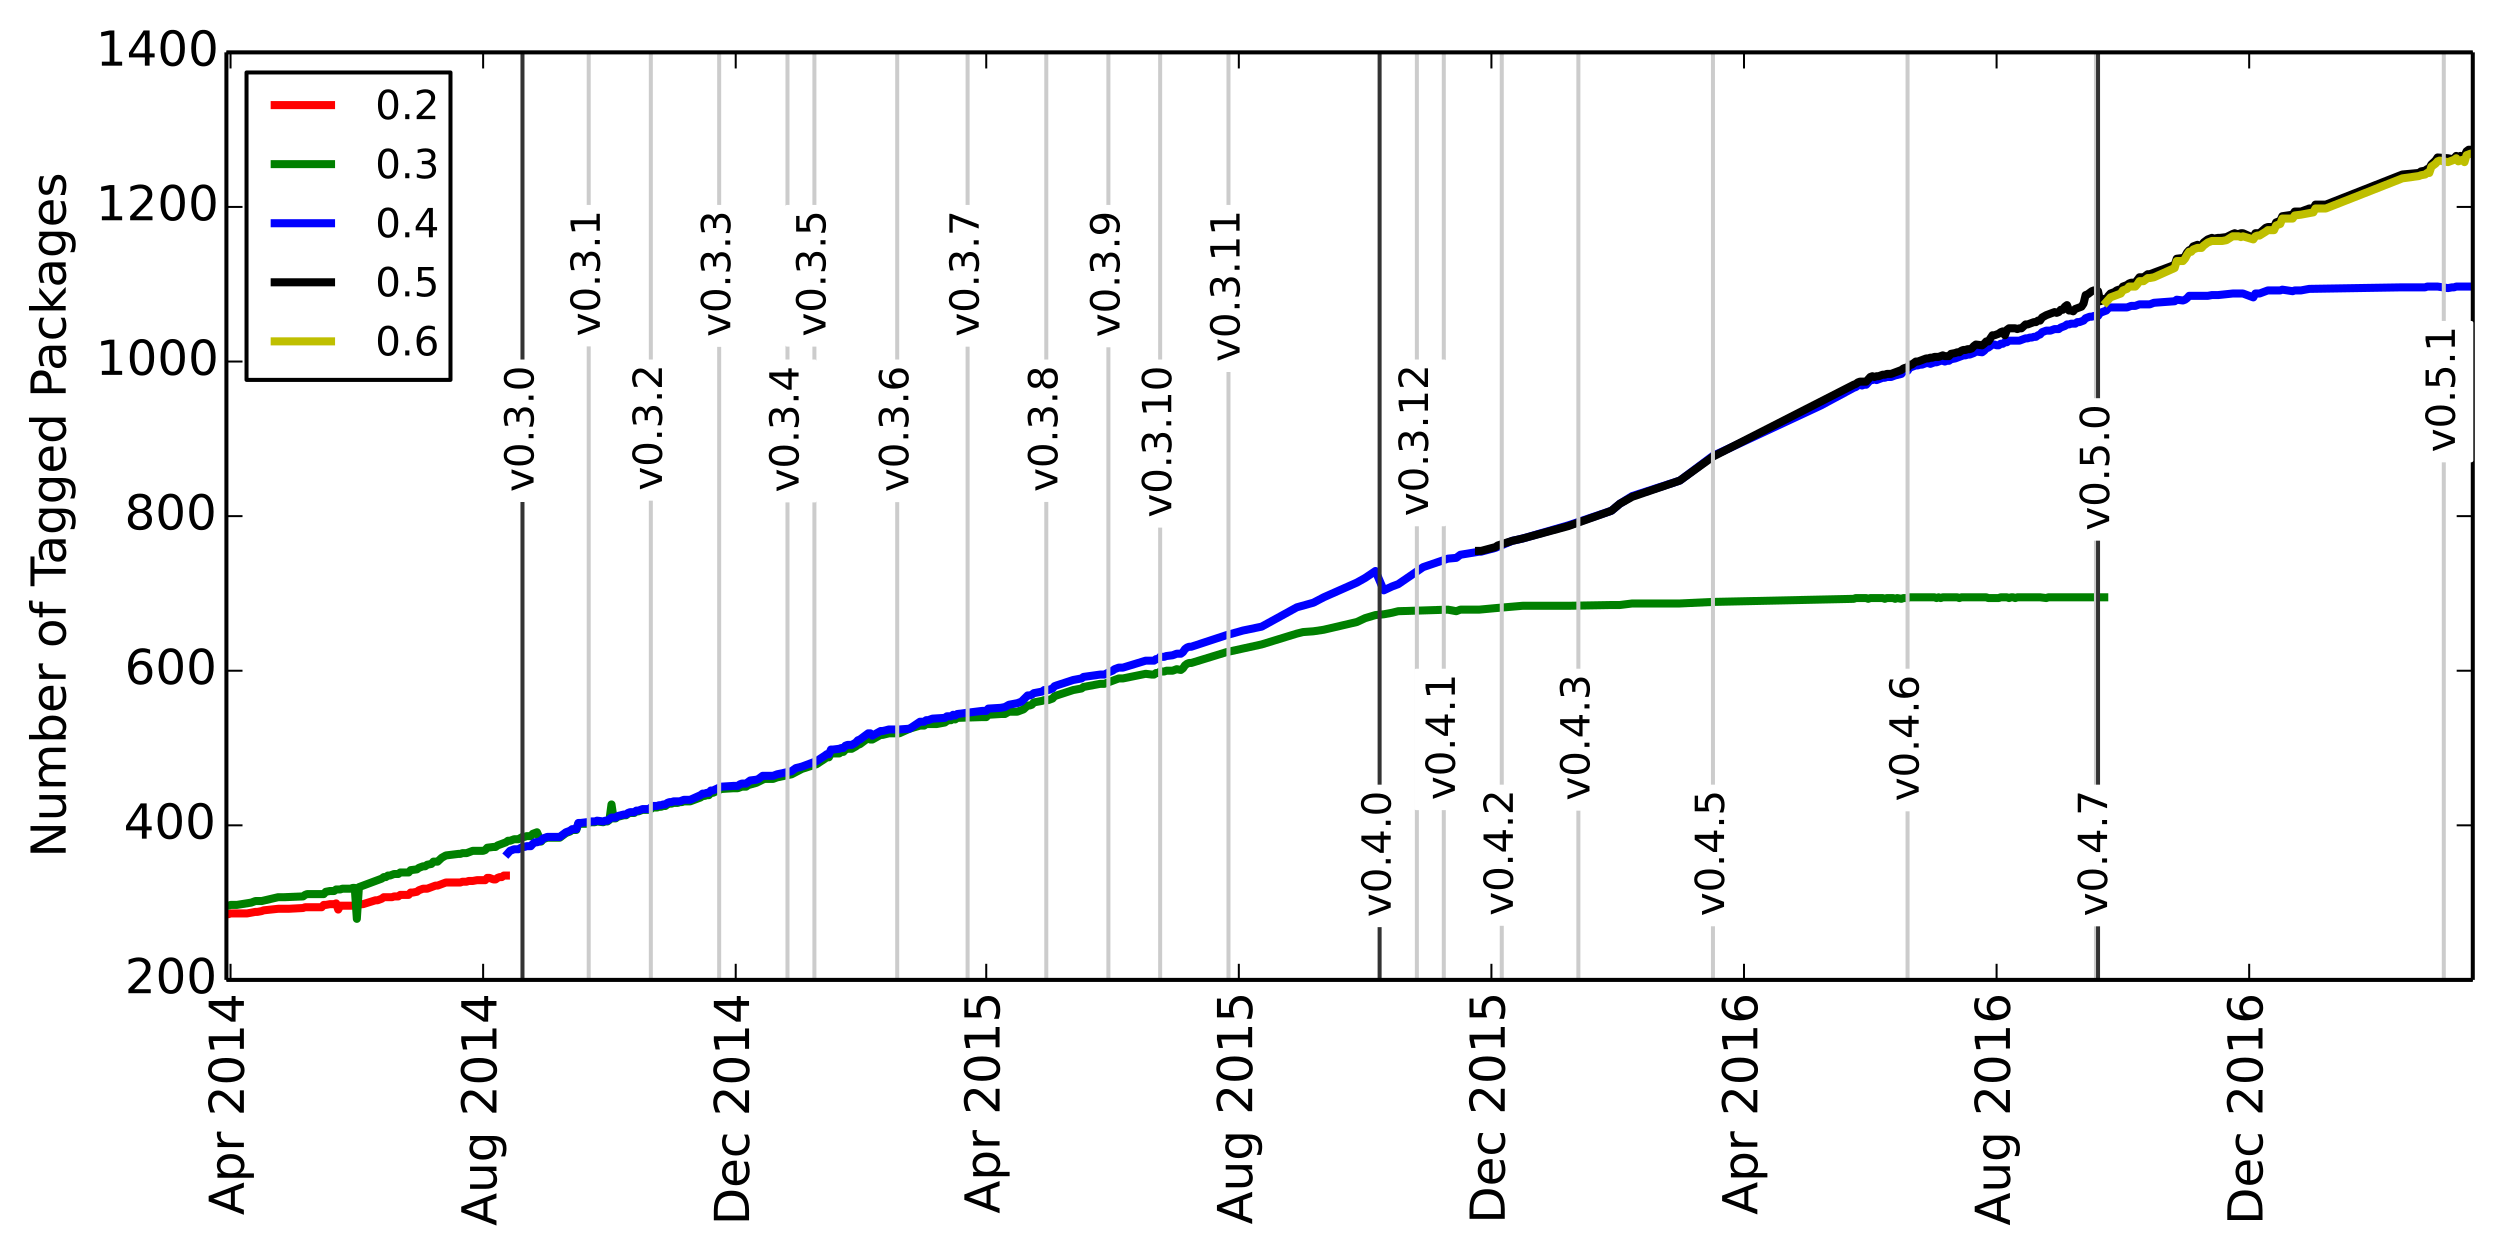 <?xml version="1.0" encoding="utf-8" standalone="no"?>
<!DOCTYPE svg PUBLIC "-//W3C//DTD SVG 1.1//EN"
  "http://www.w3.org/Graphics/SVG/1.1/DTD/svg11.dtd">
<!-- Created with matplotlib (http://matplotlib.org/) -->
<svg height="311pt" version="1.1" viewBox="0 0 621 311" width="621pt" xmlns="http://www.w3.org/2000/svg" xmlns:xlink="http://www.w3.org/1999/xlink">
 <defs>
  <style type="text/css">
*{stroke-linecap:butt;stroke-linejoin:round;}
  </style>
 </defs>
 <g id="figure_1">
  <g id="patch_1">
   <path d="
M0 311.719
L621.439 311.719
L621.439 0
L0 0
z
" style="fill:#ffffff;"/>
  </g>
  <g id="axes_1">
   <g id="patch_2">
    <path d="
M56.239 243.407
L614.239 243.407
L614.239 13.007
L56.239 13.007
z
" style="fill:#ffffff;"/>
   </g>
   <g id="line2d_1">
    <path clip-path="url(#p472e73a826)" d="
M125.667 217.487
L125.153 217.487
L124.639 217.871
L124.124 217.871
L123.61 218.063
L123.096 218.447
L122.582 218.447
L121.553 218.063
L121.039 218.063
L120.524 218.639
L120.01 218.639
L118.982 218.639
L118.467 218.639
L117.439 218.831
L116.924 218.831
L116.41 218.831
L115.896 219.023
L115.382 219.023
L114.867 219.023
L114.353 219.215
L113.839 219.215
L112.296 219.215
L111.782 219.215
L111.267 219.215
L110.753 219.215
L109.724 219.599
L108.696 219.983
L108.182 219.983
L107.667 220.175
L107.153 220.367
L106.124 220.751
L105.61 220.751
L105.096 220.751
L104.582 220.943
L104.067 221.135
L103.553 221.519
L102.524 221.711
L102.01 221.711
L101.496 222.287
L100.982 222.287
L100.467 222.287
L99.953 222.287
L99.439 222.287
L98.924 222.671
L97.896 222.671
L97.382 222.863
L96.867 222.863
L96.353 222.863
L95.839 222.863
L95.325 222.863
L94.81 223.247
L94.296 223.439
L93.782 223.631
L93.267 223.631
L90.182 224.591
L89.667 224.591
L89.153 224.783
L88.639 224.783
L88.124 224.975
L87.61 224.975
L87.096 224.975
L86.582 224.975
L86.067 224.975
L85.553 224.975
L85.039 224.975
L84.525 224.975
L84.01 225.935
L83.496 224.399
L82.982 224.591
L82.467 224.591
L81.953 224.591
L80.924 224.783
L80.41 224.783
L79.896 225.359
L79.382 225.359
L78.867 225.359
L78.353 225.359
L77.839 225.359
L77.325 225.359
L76.81 225.359
L76.296 225.359
L75.782 225.359
L75.267 225.551
L71.667 225.743
L70.639 225.743
L69.096 225.743
L65.496 226.127
L64.982 226.319
L63.953 226.511
L63.439 226.511
L62.41 226.703
L61.382 226.895
L60.867 226.895
L59.839 226.895
L59.325 226.895
L58.81 226.895
L58.296 226.895
L57.782 226.895
L57.267 226.895
L56.753 227.087
L56.239 227.087" style="fill:none;stroke:#ff0000;stroke-linecap:square;stroke-width:2;"/>
   </g>
   <g id="line2d_2">
    <path clip-path="url(#p472e73a826)" d="
M522.696 148.367
L508.81 148.367
L508.296 148.559
L506.753 148.367
L501.096 148.367
L500.582 148.559
L500.067 148.367
L499.553 148.367
L499.039 148.559
L498.524 148.367
L496.982 148.367
L496.467 148.559
L493.896 148.559
L493.382 148.367
L487.21 148.367
L486.696 148.559
L486.182 148.367
L482.582 148.367
L482.067 148.559
L481.553 148.367
L481.039 148.559
L480.524 148.367
L474.353 148.367
L473.839 148.559
L472.81 148.559
L472.296 148.751
L471.267 148.559
L470.753 148.751
L470.239 148.559
L468.696 148.559
L468.182 148.751
L467.667 148.559
L464.582 148.559
L464.067 148.751
L463.553 148.559
L460.982 148.559
L460.467 148.751
L425.496 149.519
L417.267 149.903
L405.439 149.903
L402.353 150.287
L400.296 150.287
L389.496 150.479
L378.182 150.479
L371.496 151.055
L367.382 151.439
L362.753 151.439
L361.724 151.823
L359.667 151.439
L347.324 151.823
L345.782 152.207
L343.724 152.591
L341.667 152.783
L339.096 153.551
L337.039 154.511
L328.81 156.431
L326.239 156.815
L323.667 157.007
L322.124 157.391
L313.382 160.079
L304.639 161.999
L295.896 164.687
L295.382 164.687
L294.867 164.879
L294.353 165.263
L293.839 166.031
L293.324 166.415
L292.296 166.223
L291.267 166.607
L289.724 166.607
L289.21 166.799
L288.182 166.799
L287.667 167.183
L287.153 167.183
L286.639 167.567
L286.124 167.567
L284.582 167.375
L278.924 168.527
L277.896 168.527
L274.296 169.871
L273.267 169.871
L269.153 170.639
L268.639 171.023
L266.582 171.407
L262.467 172.751
L261.953 172.943
L261.439 173.519
L260.41 173.903
L259.382 173.903
L258.867 174.095
L256.81 174.479
L256.296 175.055
L255.782 175.247
L255.267 175.247
L254.239 176.207
L252.696 176.783
L250.639 176.783
L249.61 177.359
L248.582 177.359
L245.496 177.551
L244.982 178.127
L243.953 178.127
L237.782 178.319
L237.267 178.703
L236.753 178.511
L236.239 178.895
L235.724 178.895
L235.21 179.087
L234.696 179.471
L232.639 179.855
L230.067 179.855
L229.553 180.239
L228.524 180.239
L225.953 181.007
L223.382 182.159
L220.81 182.159
L219.267 182.543
L218.753 182.543
L216.696 183.695
L216.182 183.695
L215.667 183.311
L213.61 184.847
L213.096 185.039
L212.582 185.423
L211.553 185.999
L210.524 185.999
L210.01 186.191
L209.496 186.767
L208.982 186.767
L208.467 187.151
L206.41 187.151
L205.896 188.111
L205.382 188.111
L204.867 188.495
L202.81 189.839
L199.21 190.991
L196.639 192.335
L193.039 193.103
L192.01 193.487
L189.953 193.487
L189.439 193.679
L187.896 194.447
L185.839 195.023
L185.324 195.407
L184.296 195.407
L183.267 195.791
L182.239 195.791
L179.153 195.983
L177.096 196.943
L176.582 196.943
L176.067 197.519
L175.553 197.519
L175.039 197.711
L174.524 197.711
L174.01 198.095
L171.439 199.055
L169.896 199.055
L169.382 199.247
L168.867 199.247
L168.353 199.439
L167.324 199.439
L166.81 199.631
L166.296 199.631
L165.782 199.823
L165.267 200.207
L164.753 200.207
L164.239 200.399
L163.724 200.399
L163.21 200.591
L162.182 200.591
L161.667 200.975
L161.153 201.167
L159.61 201.167
L158.582 201.551
L158.067 201.551
L157.553 201.935
L156.524 201.935
L156.01 202.127
L155.496 202.511
L154.982 202.511
L153.439 202.895
L152.924 203.279
L152.41 203.279
L151.896 199.823
L151.382 203.663
L150.867 204.047
L150.353 204.047
L149.839 204.239
L148.296 204.047
L147.782 204.239
L146.753 204.239
L145.724 204.623
L143.667 204.623
L143.153 206.159
L142.124 206.159
L141.61 206.543
L140.582 206.927
L139.039 208.079
L135.953 208.079
L134.924 208.463
L134.41 209.039
L133.382 206.735
L132.353 207.119
L131.839 207.695
L130.81 207.695
L130.296 207.887
L129.782 207.887
L128.753 208.463
L127.724 208.463
L126.696 208.847
L126.182 208.847
L125.667 209.231
L123.61 209.999
L123.096 210.383
L122.582 210.383
L121.039 210.575
L120.524 211.151
L120.01 211.343
L117.439 211.343
L115.896 211.919
L114.867 211.919
L114.353 212.111
L113.839 212.111
L110.753 212.495
L109.724 213.071
L108.696 214.031
L107.667 214.031
L107.153 214.607
L106.124 214.799
L105.61 215.183
L105.096 215.183
L104.067 215.567
L103.553 215.951
L102.01 216.143
L101.496 216.719
L99.439 216.719
L98.924 217.103
L97.896 217.103
L96.867 217.487
L96.353 217.487
L95.839 217.871
L95.325 217.871
L94.81 218.255
L89.153 220.367
L88.639 228.239
L88.124 220.559
L87.61 220.559
L87.096 220.751
L85.039 220.751
L84.525 220.943
L83.496 220.943
L82.982 221.327
L81.953 221.327
L80.924 221.519
L80.41 222.095
L76.296 222.095
L75.782 222.287
L75.267 222.671
L70.639 222.863
L69.096 222.863
L64.982 223.823
L63.439 223.823
L62.41 224.207
L58.81 224.783
L57.267 224.783
L56.753 224.975
L56.239 224.975
L56.239 224.975" style="fill:none;stroke:#008000;stroke-linecap:square;stroke-width:2;"/>
   </g>
   <g id="line2d_3">
    <path clip-path="url(#p472e73a826)" d="
M614.239 71.183
L610.124 71.183
L609.61 71.375
L609.096 71.375
L608.067 71.567
L605.496 71.183
L602.924 71.183
L602.41 71.375
L596.753 71.375
L573.61 71.759
L571.553 72.143
L570.01 72.143
L569.496 72.335
L566.924 71.951
L566.41 72.143
L563.324 72.143
L561.267 72.911
L560.239 72.911
L559.724 73.871
L557.153 72.911
L554.582 72.911
L550.982 73.295
L549.439 73.295
L548.41 73.487
L543.782 73.487
L543.267 74.063
L542.753 74.447
L542.239 74.639
L540.696 74.447
L540.182 74.831
L535.039 75.215
L534.01 75.599
L531.439 75.599
L530.41 75.983
L529.382 75.983
L528.353 76.367
L524.239 76.367
L523.724 76.559
L523.21 77.135
L521.667 77.711
L521.153 78.479
L520.124 78.479
L519.61 78.671
L519.096 78.671
L518.067 79.055
L517.553 79.631
L516.524 80.015
L516.01 80.015
L515.496 80.399
L514.467 80.399
L513.953 80.591
L513.439 80.591
L512.924 80.975
L511.896 81.359
L511.382 81.743
L510.353 81.743
L509.324 82.127
L508.296 82.127
L507.267 82.511
L506.753 83.087
L506.239 83.279
L505.724 83.663
L505.21 83.663
L504.696 83.855
L504.182 83.855
L503.667 84.047
L503.153 84.047
L501.61 84.623
L499.039 84.623
L498.524 85.007
L498.01 85.007
L497.496 85.391
L496.982 85.391
L496.467 85.775
L495.953 85.775
L495.439 85.583
L494.924 85.583
L493.896 86.351
L493.382 86.543
L492.867 87.119
L492.353 87.503
L490.81 87.311
L490.296 87.695
L489.267 88.079
L488.753 88.079
L488.239 88.271
L487.724 88.271
L485.667 89.039
L484.639 89.231
L484.124 89.615
L483.61 89.615
L483.096 89.807
L482.582 89.615
L482.067 89.615
L481.039 89.999
L480.524 89.999
L479.496 90.383
L478.982 90.191
L478.467 90.191
L477.439 90.575
L476.924 90.575
L476.41 90.767
L475.896 90.767
L474.353 91.343
L473.839 92.111
L473.324 92.111
L472.81 92.303
L472.296 92.879
L470.753 93.263
L469.724 93.647
L468.696 93.647
L468.182 93.839
L467.667 93.839
L466.124 94.415
L465.61 94.223
L465.096 94.415
L464.582 94.415
L463.553 95.567
L463.039 95.567
L462.524 95.759
L462.01 95.567
L461.496 95.759
L460.982 96.143
L460.467 96.335
L452.239 100.751
L425.496 113.231
L417.267 119.375
L405.439 123.215
L402.353 125.135
L400.296 126.863
L389.496 130.511
L378.182 133.775
L375.61 134.351
L371.496 136.079
L367.896 137.039
L367.382 137.039
L362.753 137.807
L361.724 138.575
L359.667 138.767
L353.496 140.879
L347.324 145.103
L345.782 145.679
L343.724 146.639
L341.667 141.839
L339.096 143.567
L337.039 144.719
L328.81 148.367
L326.239 149.711
L322.124 150.863
L313.382 155.663
L308.753 156.623
L304.639 157.775
L295.896 160.655
L295.382 160.655
L294.867 160.847
L294.353 161.231
L293.839 161.999
L293.324 162.383
L292.296 162.383
L291.267 162.767
L289.724 162.959
L289.21 163.151
L288.182 163.151
L287.667 163.727
L287.153 163.727
L286.639 164.111
L284.582 164.111
L278.924 165.839
L277.896 165.839
L276.867 166.223
L276.353 166.607
L275.839 166.799
L274.296 167.567
L273.267 167.567
L269.153 168.143
L268.639 168.527
L266.582 168.911
L262.467 170.255
L261.953 170.447
L261.439 171.023
L260.41 171.407
L259.382 171.407
L258.867 171.791
L256.81 172.175
L256.296 172.559
L255.782 172.751
L255.267 172.751
L253.724 174.287
L252.696 174.671
L250.639 175.055
L249.61 175.631
L248.582 175.823
L245.496 176.015
L244.982 176.591
L243.953 176.591
L237.782 177.359
L237.267 177.743
L236.753 177.551
L236.239 177.935
L235.21 177.935
L234.696 178.319
L231.61 178.511
L230.582 178.895
L230.067 178.895
L229.553 179.279
L228.524 179.279
L225.953 181.007
L223.382 181.199
L220.81 181.199
L219.267 181.583
L218.753 181.583
L216.696 182.735
L216.182 182.159
L215.667 182.159
L213.61 183.695
L213.096 183.887
L212.582 184.463
L211.553 185.039
L210.524 185.039
L210.01 185.231
L209.496 185.807
L208.982 185.807
L208.467 185.999
L206.924 186.191
L206.41 186.191
L205.896 187.343
L205.382 187.343
L204.867 187.727
L202.81 189.071
L199.21 190.415
L197.667 190.799
L196.639 191.567
L193.039 192.335
L192.01 192.719
L189.439 192.719
L188.41 193.487
L187.896 193.679
L186.353 193.871
L185.324 194.639
L184.296 194.639
L183.782 194.831
L183.267 195.215
L182.239 195.215
L179.153 195.407
L177.096 196.367
L176.582 196.367
L176.067 196.943
L175.553 196.943
L175.039 197.135
L174.524 197.135
L174.01 197.519
L171.439 198.671
L169.896 198.671
L168.867 199.055
L167.324 199.055
L166.81 199.247
L166.296 199.247
L165.782 199.439
L165.267 199.823
L164.753 199.823
L164.239 200.015
L163.724 200.015
L163.21 200.207
L162.182 200.207
L161.153 200.975
L159.61 200.975
L158.582 201.359
L158.067 201.359
L157.553 201.743
L156.524 201.743
L156.01 201.935
L155.496 202.319
L154.982 202.319
L153.439 202.703
L152.924 203.087
L151.896 203.087
L150.867 203.855
L150.353 203.855
L149.839 204.047
L148.296 203.855
L147.782 204.047
L146.753 204.047
L146.239 204.239
L145.724 204.239
L144.182 204.431
L143.667 204.431
L143.153 205.967
L142.124 205.967
L141.61 206.351
L140.582 206.735
L139.039 207.887
L135.953 207.887
L134.924 208.271
L134.41 208.847
L133.382 209.231
L132.867 209.231
L132.353 209.615
L131.839 210.191
L130.81 210.191
L130.296 210.383
L129.782 210.383
L128.753 210.959
L127.724 210.959
L126.696 211.343
L126.182 211.919
L126.182 211.919" style="fill:none;stroke:#0000ff;stroke-linecap:square;stroke-width:2;"/>
   </g>
   <g id="line2d_4">
    <path clip-path="url(#p472e73a826)" d="
M614.239 37.583
L613.724 37.199
L613.21 37.199
L612.696 37.583
L612.182 38.735
L611.667 38.927
L611.153 38.735
L610.639 38.927
L610.124 38.735
L609.61 39.311
L609.096 39.503
L608.067 39.311
L605.496 39.119
L604.982 39.887
L603.953 40.847
L603.439 41.807
L602.924 41.999
L602.41 42.383
L601.382 42.575
L600.867 42.959
L596.753 43.343
L577.724 50.831
L575.153 50.831
L574.639 51.791
L573.61 51.791
L571.553 52.559
L570.01 52.559
L569.496 53.327
L566.924 53.711
L566.41 54.863
L565.382 55.247
L564.867 56.399
L563.324 56.399
L562.81 56.591
L561.267 57.935
L560.239 57.935
L559.724 59.087
L557.153 57.935
L556.639 57.935
L556.124 58.127
L555.61 58.127
L555.096 57.935
L554.582 58.127
L553.039 58.895
L551.496 59.087
L550.982 59.087
L549.953 59.279
L549.439 59.087
L548.41 59.471
L547.382 60.239
L546.867 61.199
L545.839 60.815
L544.81 61.199
L544.296 61.967
L543.782 62.159
L543.267 62.735
L542.753 63.695
L542.239 64.079
L540.696 64.271
L540.182 65.807
L534.01 68.111
L533.496 68.111
L532.467 68.879
L531.439 68.879
L530.41 70.223
L529.382 70.223
L528.867 70.415
L528.353 70.799
L527.324 71.183
L526.81 71.951
L526.296 71.951
L525.782 72.143
L525.267 72.527
L524.239 72.911
L523.724 73.487
L523.21 74.255
L522.696 74.255
L522.182 74.639
L521.667 74.831
L521.153 72.335
L520.124 72.143
L519.61 72.335
L518.582 73.103
L518.067 73.295
L517.553 75.407
L517.039 76.175
L515.496 76.751
L514.982 77.327
L514.467 77.135
L513.953 77.135
L513.439 75.791
L512.924 76.175
L512.41 76.943
L511.896 76.943
L511.382 77.519
L510.867 77.711
L510.353 77.519
L508.296 78.287
L507.267 78.863
L506.753 79.631
L506.239 79.631
L505.724 80.015
L505.21 80.015
L503.667 80.591
L503.153 80.591
L502.124 81.551
L501.61 81.551
L501.096 81.743
L500.582 81.551
L499.039 81.551
L498.524 81.935
L498.01 83.279
L497.496 82.319
L496.982 82.511
L496.467 82.895
L495.439 83.279
L494.924 83.279
L493.896 84.815
L493.382 84.815
L492.867 85.391
L492.353 85.775
L490.81 85.583
L490.296 85.967
L489.782 86.543
L489.267 86.735
L488.753 86.735
L488.239 86.927
L487.724 86.927
L487.21 87.119
L486.696 87.503
L486.182 87.503
L485.667 87.695
L484.639 87.887
L484.124 88.463
L483.096 88.463
L482.582 88.271
L481.553 88.655
L480.524 88.655
L480.01 88.847
L479.496 88.847
L478.982 89.039
L478.467 89.039
L476.41 89.807
L475.896 89.807
L474.867 90.575
L474.353 90.575
L473.839 91.343
L473.324 91.343
L472.81 91.535
L472.296 91.919
L469.724 92.879
L468.696 92.879
L468.182 93.071
L467.667 93.071
L466.639 93.455
L466.124 93.455
L465.61 93.647
L465.096 93.455
L464.582 93.647
L463.553 94.799
L462.01 94.799
L461.496 94.991
L460.982 95.375
L460.467 95.567
L425.496 113.423
L417.267 119.375
L405.439 123.407
L402.353 125.135
L400.296 126.863
L389.496 130.703
L378.182 133.775
L375.61 134.351
L372.01 135.503
L371.496 135.887
L367.896 136.847
L367.382 136.847
L367.382 136.847" style="fill:none;stroke:#000000;stroke-linecap:square;stroke-width:2;"/>
   </g>
   <g id="line2d_5">
    <path clip-path="url(#p472e73a826)" d="
M614.239 38.159
L613.724 38.159
L613.21 38.351
L612.696 38.543
L612.182 40.271
L611.667 39.695
L611.153 39.887
L610.639 40.079
L610.124 39.311
L609.61 39.695
L609.096 39.887
L608.067 40.271
L606.01 39.887
L605.496 40.079
L604.982 40.655
L603.953 41.423
L603.439 42.959
L602.924 42.959
L602.41 43.343
L601.382 43.535
L600.867 43.727
L596.753 44.303
L577.724 51.791
L577.21 51.791
L576.696 51.791
L576.182 51.791
L575.667 51.791
L575.153 51.791
L574.639 52.751
L573.61 52.943
L571.553 53.327
L570.01 53.519
L569.496 54.287
L566.924 54.287
L566.41 55.631
L565.896 55.823
L565.382 56.015
L564.867 57.167
L564.353 57.167
L563.324 57.167
L562.81 57.551
L561.267 58.511
L560.753 58.511
L560.239 58.703
L559.724 59.471
L557.153 58.703
L556.639 58.895
L556.124 58.703
L555.61 58.703
L555.096 58.703
L554.582 58.703
L553.039 59.663
L552.01 59.855
L551.496 59.855
L550.982 59.855
L549.953 59.855
L549.439 59.855
L548.41 60.239
L547.382 61.007
L546.867 61.583
L545.839 61.583
L544.81 61.967
L544.296 62.543
L543.782 62.543
L543.267 63.311
L542.753 64.271
L542.239 64.847
L541.21 64.847
L540.696 64.847
L540.182 66.575
L535.039 68.879
L534.01 69.071
L533.496 69.071
L532.982 69.455
L532.467 69.839
L531.953 69.839
L531.439 69.839
L530.924 70.607
L530.41 71.183
L529.382 71.183
L528.867 71.183
L528.353 71.759
L527.839 71.951
L527.324 72.143
L526.81 72.911
L526.296 73.103
L525.782 73.295
L525.267 73.487
L524.753 73.679
L524.239 73.871
L523.724 74.447
L523.21 75.023" style="fill:none;stroke:#bfbf00;stroke-linecap:square;stroke-width:2;"/>
   </g>
   <g id="line2d_6">
    <path clip-path="url(#p472e73a826)" d="
M129.782 243.407
L129.782 13.007" style="fill:none;stroke:#333333;stroke-linecap:square;"/>
   </g>
   <g id="line2d_7">
    <path clip-path="url(#p472e73a826)" d="
M146.239 243.407
L146.239 13.007" style="fill:none;stroke:#cccccc;stroke-linecap:square;"/>
   </g>
   <g id="line2d_8">
    <path clip-path="url(#p472e73a826)" d="
M161.667 243.407
L161.667 13.007" style="fill:none;stroke:#cccccc;stroke-linecap:square;"/>
   </g>
   <g id="line2d_9">
    <path clip-path="url(#p472e73a826)" d="
M178.639 243.407
L178.639 13.007" style="fill:none;stroke:#cccccc;stroke-linecap:square;"/>
   </g>
   <g id="line2d_10">
    <path clip-path="url(#p472e73a826)" d="
M195.61 243.407
L195.61 13.007" style="fill:none;stroke:#cccccc;stroke-linecap:square;"/>
   </g>
   <g id="line2d_11">
    <path clip-path="url(#p472e73a826)" d="
M202.296 243.407
L202.296 13.007" style="fill:none;stroke:#cccccc;stroke-linecap:square;"/>
   </g>
   <g id="line2d_12">
    <path clip-path="url(#p472e73a826)" d="
M222.867 243.407
L222.867 13.007" style="fill:none;stroke:#cccccc;stroke-linecap:square;"/>
   </g>
   <g id="line2d_13">
    <path clip-path="url(#p472e73a826)" d="
M240.353 243.407
L240.353 13.007" style="fill:none;stroke:#cccccc;stroke-linecap:square;"/>
   </g>
   <g id="line2d_14">
    <path clip-path="url(#p472e73a826)" d="
M259.896 243.407
L259.896 13.007" style="fill:none;stroke:#cccccc;stroke-linecap:square;"/>
   </g>
   <g id="line2d_15">
    <path clip-path="url(#p472e73a826)" d="
M275.324 243.407
L275.324 13.007" style="fill:none;stroke:#cccccc;stroke-linecap:square;"/>
   </g>
   <g id="line2d_16">
    <path clip-path="url(#p472e73a826)" d="
M288.182 243.407
L288.182 13.007" style="fill:none;stroke:#cccccc;stroke-linecap:square;"/>
   </g>
   <g id="line2d_17">
    <path clip-path="url(#p472e73a826)" d="
M305.153 243.407
L305.153 13.007" style="fill:none;stroke:#cccccc;stroke-linecap:square;"/>
   </g>
   <g id="line2d_18">
    <path clip-path="url(#p472e73a826)" d="
M351.953 243.407
L351.953 13.007" style="fill:none;stroke:#cccccc;stroke-linecap:square;"/>
   </g>
   <g id="line2d_19">
    <path clip-path="url(#p472e73a826)" d="
M342.696 243.407
L342.696 13.007" style="fill:none;stroke:#333333;stroke-linecap:square;"/>
   </g>
   <g id="line2d_20">
    <path clip-path="url(#p472e73a826)" d="
M358.639 243.407
L358.639 13.007" style="fill:none;stroke:#cccccc;stroke-linecap:square;"/>
   </g>
   <g id="line2d_21">
    <path clip-path="url(#p472e73a826)" d="
M373.039 243.407
L373.039 13.007" style="fill:none;stroke:#cccccc;stroke-linecap:square;"/>
   </g>
   <g id="line2d_22">
    <path clip-path="url(#p472e73a826)" d="
M392.067 243.407
L392.067 13.007" style="fill:none;stroke:#cccccc;stroke-linecap:square;"/>
   </g>
   <g id="line2d_23">
    <path clip-path="url(#p472e73a826)" d="
M425.496 243.407
L425.496 13.007" style="fill:none;stroke:#cccccc;stroke-linecap:square;"/>
   </g>
   <g id="line2d_24">
    <path clip-path="url(#p472e73a826)" d="
M473.839 243.407
L473.839 13.007" style="fill:none;stroke:#cccccc;stroke-linecap:square;"/>
   </g>
   <g id="line2d_25">
    <path clip-path="url(#p472e73a826)" d="
M520.639 243.407
L520.639 13.007" style="fill:none;stroke:#cccccc;stroke-linecap:square;"/>
   </g>
   <g id="line2d_26">
    <path clip-path="url(#p472e73a826)" d="
M521.153 243.407
L521.153 13.007" style="fill:none;stroke:#333333;stroke-linecap:square;"/>
   </g>
   <g id="line2d_27">
    <path clip-path="url(#p472e73a826)" d="
M607.039 243.407
L607.039 13.007" style="fill:none;stroke:#cccccc;stroke-linecap:square;"/>
   </g>
   <g id="matplotlib.axis_1">
    <g id="xtick_1">
     <g id="line2d_28">
      <defs>
       <path d="
M0 0
L0 -4" id="m93b0483c22" style="stroke:#000000;stroke-width:0.5;"/>
      </defs>
      <g>
       <use style="stroke:#000000;stroke-width:0.5;" x="57.267" xlink:href="#m93b0483c22" y="243.407"/>
      </g>
     </g>
     <g id="line2d_29">
      <defs>
       <path d="
M0 0
L0 4" id="m741efc42ff" style="stroke:#000000;stroke-width:0.5;"/>
      </defs>
      <g>
       <use style="stroke:#000000;stroke-width:0.5;" x="57.267" xlink:href="#m741efc42ff" y="13.007"/>
      </g>
     </g>
     <g id="text_1">
      <!-- Apr 2014 -->
      <defs>
       <path d="
M12.406 8.297
L28.516 8.297
L28.516 63.922
L10.984 60.406
L10.984 69.391
L28.422 72.906
L38.281 72.906
L38.281 8.297
L54.391 8.297
L54.391 0
L12.406 0
z
" id="DejaVuSans-31"/>
       <path d="
M31.781 66.406
Q24.172 66.406 20.328 58.906
Q16.5 51.422 16.5 36.375
Q16.5 21.391 20.328 13.891
Q24.172 6.391 31.781 6.391
Q39.453 6.391 43.281 13.891
Q47.125 21.391 47.125 36.375
Q47.125 51.422 43.281 58.906
Q39.453 66.406 31.781 66.406
M31.781 74.219
Q44.047 74.219 50.516 64.516
Q56.984 54.828 56.984 36.375
Q56.984 17.969 50.516 8.266
Q44.047 -1.422 31.781 -1.422
Q19.531 -1.422 13.062 8.266
Q6.594 17.969 6.594 36.375
Q6.594 54.828 13.062 64.516
Q19.531 74.219 31.781 74.219" id="DejaVuSans-30"/>
       <path id="DejaVuSans-20"/>
       <path d="
M19.188 8.297
L53.609 8.297
L53.609 0
L7.328 0
L7.328 8.297
Q12.938 14.109 22.625 23.891
Q32.328 33.688 34.812 36.531
Q39.547 41.844 41.422 45.531
Q43.312 49.219 43.312 52.781
Q43.312 58.594 39.234 62.25
Q35.156 65.922 28.609 65.922
Q23.969 65.922 18.812 64.312
Q13.672 62.703 7.812 59.422
L7.812 69.391
Q13.766 71.781 18.938 73
Q24.125 74.219 28.422 74.219
Q39.75 74.219 46.484 68.547
Q53.219 62.891 53.219 53.422
Q53.219 48.922 51.531 44.891
Q49.859 40.875 45.406 35.406
Q44.188 33.984 37.641 27.219
Q31.109 20.453 19.188 8.297" id="DejaVuSans-32"/>
       <path d="
M34.188 63.188
L20.797 26.906
L47.609 26.906
z

M28.609 72.906
L39.797 72.906
L67.578 0
L57.328 0
L50.688 18.703
L17.828 18.703
L11.188 0
L0.781 0
z
" id="DejaVuSans-41"/>
       <path d="
M37.797 64.312
L12.891 25.391
L37.797 25.391
z

M35.203 72.906
L47.609 72.906
L47.609 25.391
L58.016 25.391
L58.016 17.188
L47.609 17.188
L47.609 0
L37.797 0
L37.797 17.188
L4.891 17.188
L4.891 26.703
z
" id="DejaVuSans-34"/>
       <path d="
M18.109 8.203
L18.109 -20.797
L9.078 -20.797
L9.078 54.688
L18.109 54.688
L18.109 46.391
Q20.953 51.266 25.266 53.625
Q29.594 56 35.594 56
Q45.562 56 51.781 48.094
Q58.016 40.188 58.016 27.297
Q58.016 14.406 51.781 6.484
Q45.562 -1.422 35.594 -1.422
Q29.594 -1.422 25.266 0.953
Q20.953 3.328 18.109 8.203
M48.688 27.297
Q48.688 37.203 44.609 42.844
Q40.531 48.484 33.406 48.484
Q26.266 48.484 22.188 42.844
Q18.109 37.203 18.109 27.297
Q18.109 17.391 22.188 11.75
Q26.266 6.109 33.406 6.109
Q40.531 6.109 44.609 11.75
Q48.688 17.391 48.688 27.297" id="DejaVuSans-70"/>
       <path d="
M41.109 46.297
Q39.594 47.172 37.812 47.578
Q36.031 48 33.891 48
Q26.266 48 22.188 43.047
Q18.109 38.094 18.109 28.812
L18.109 0
L9.078 0
L9.078 54.688
L18.109 54.688
L18.109 46.188
Q20.953 51.172 25.484 53.578
Q30.031 56 36.531 56
Q37.453 56 38.578 55.875
Q39.703 55.766 41.062 55.516
z
" id="DejaVuSans-72"/>
      </defs>
      <g transform="translate(60.579 301.848)rotate(-90.0)scale(0.12 -0.12)">
       <use xlink:href="#DejaVuSans-41"/>
       <use x="68.408" xlink:href="#DejaVuSans-70"/>
       <use x="131.885" xlink:href="#DejaVuSans-72"/>
       <use x="172.998" xlink:href="#DejaVuSans-20"/>
       <use x="204.785" xlink:href="#DejaVuSans-32"/>
       <use x="268.408" xlink:href="#DejaVuSans-30"/>
       <use x="332.031" xlink:href="#DejaVuSans-31"/>
       <use x="395.654" xlink:href="#DejaVuSans-34"/>
      </g>
     </g>
    </g>
    <g id="xtick_2">
     <g id="line2d_30">
      <g>
       <use style="stroke:#000000;stroke-width:0.5;" x="120.01" xlink:href="#m93b0483c22" y="243.407"/>
      </g>
     </g>
     <g id="line2d_31">
      <g>
       <use style="stroke:#000000;stroke-width:0.5;" x="120.01" xlink:href="#m741efc42ff" y="13.007"/>
      </g>
     </g>
     <g id="text_2">
      <!-- Aug 2014 -->
      <defs>
       <path d="
M8.5 21.578
L8.5 54.688
L17.484 54.688
L17.484 21.922
Q17.484 14.156 20.5 10.266
Q23.531 6.391 29.594 6.391
Q36.859 6.391 41.078 11.031
Q45.312 15.672 45.312 23.688
L45.312 54.688
L54.297 54.688
L54.297 0
L45.312 0
L45.312 8.406
Q42.047 3.422 37.719 1
Q33.406 -1.422 27.688 -1.422
Q18.266 -1.422 13.375 4.438
Q8.5 10.297 8.5 21.578
M31.109 56
z
" id="DejaVuSans-75"/>
       <path d="
M45.406 27.984
Q45.406 37.75 41.375 43.109
Q37.359 48.484 30.078 48.484
Q22.859 48.484 18.828 43.109
Q14.797 37.75 14.797 27.984
Q14.797 18.266 18.828 12.891
Q22.859 7.516 30.078 7.516
Q37.359 7.516 41.375 12.891
Q45.406 18.266 45.406 27.984
M54.391 6.781
Q54.391 -7.172 48.188 -13.984
Q42 -20.797 29.203 -20.797
Q24.469 -20.797 20.266 -20.094
Q16.062 -19.391 12.109 -17.922
L12.109 -9.188
Q16.062 -11.328 19.922 -12.344
Q23.781 -13.375 27.781 -13.375
Q36.625 -13.375 41.016 -8.766
Q45.406 -4.156 45.406 5.172
L45.406 9.625
Q42.625 4.781 38.281 2.391
Q33.938 0 27.875 0
Q17.828 0 11.672 7.656
Q5.516 15.328 5.516 27.984
Q5.516 40.672 11.672 48.328
Q17.828 56 27.875 56
Q33.938 56 38.281 53.609
Q42.625 51.219 45.406 46.391
L45.406 54.688
L54.391 54.688
z
" id="DejaVuSans-67"/>
      </defs>
      <g transform="translate(123.321 304.519)rotate(-90.0)scale(0.12 -0.12)">
       <use xlink:href="#DejaVuSans-41"/>
       <use x="68.408" xlink:href="#DejaVuSans-75"/>
       <use x="131.787" xlink:href="#DejaVuSans-67"/>
       <use x="195.264" xlink:href="#DejaVuSans-20"/>
       <use x="227.051" xlink:href="#DejaVuSans-32"/>
       <use x="290.674" xlink:href="#DejaVuSans-30"/>
       <use x="354.297" xlink:href="#DejaVuSans-31"/>
       <use x="417.92" xlink:href="#DejaVuSans-34"/>
      </g>
     </g>
    </g>
    <g id="xtick_3">
     <g id="line2d_32">
      <g>
       <use style="stroke:#000000;stroke-width:0.5;" x="182.753" xlink:href="#m93b0483c22" y="243.407"/>
      </g>
     </g>
     <g id="line2d_33">
      <g>
       <use style="stroke:#000000;stroke-width:0.5;" x="182.753" xlink:href="#m741efc42ff" y="13.007"/>
      </g>
     </g>
     <g id="text_3">
      <!-- Dec 2014 -->
      <defs>
       <path d="
M19.672 64.797
L19.672 8.109
L31.594 8.109
Q46.688 8.109 53.688 14.938
Q60.688 21.781 60.688 36.531
Q60.688 51.172 53.688 57.984
Q46.688 64.797 31.594 64.797
z

M9.812 72.906
L30.078 72.906
Q51.266 72.906 61.172 64.094
Q71.094 55.281 71.094 36.531
Q71.094 17.672 61.125 8.828
Q51.172 0 30.078 0
L9.812 0
z
" id="DejaVuSans-44"/>
       <path d="
M56.203 29.594
L56.203 25.203
L14.891 25.203
Q15.484 15.922 20.484 11.062
Q25.484 6.203 34.422 6.203
Q39.594 6.203 44.453 7.469
Q49.312 8.734 54.109 11.281
L54.109 2.781
Q49.266 0.734 44.188 -0.344
Q39.109 -1.422 33.891 -1.422
Q20.797 -1.422 13.156 6.188
Q5.516 13.812 5.516 26.812
Q5.516 40.234 12.766 48.109
Q20.016 56 32.328 56
Q43.359 56 49.781 48.891
Q56.203 41.797 56.203 29.594
M47.219 32.234
Q47.125 39.594 43.094 43.984
Q39.062 48.391 32.422 48.391
Q24.906 48.391 20.391 44.141
Q15.875 39.891 15.188 32.172
z
" id="DejaVuSans-65"/>
       <path d="
M48.781 52.594
L48.781 44.188
Q44.969 46.297 41.141 47.344
Q37.312 48.391 33.406 48.391
Q24.656 48.391 19.812 42.844
Q14.984 37.312 14.984 27.297
Q14.984 17.281 19.812 11.734
Q24.656 6.203 33.406 6.203
Q37.312 6.203 41.141 7.25
Q44.969 8.297 48.781 10.406
L48.781 2.094
Q45.016 0.344 40.984 -0.531
Q36.969 -1.422 32.422 -1.422
Q20.062 -1.422 12.781 6.344
Q5.516 14.109 5.516 27.297
Q5.516 40.672 12.859 48.328
Q20.219 56 33.016 56
Q37.156 56 41.109 55.141
Q45.062 54.297 48.781 52.594" id="DejaVuSans-63"/>
      </defs>
      <g transform="translate(186.064 304.309)rotate(-90.0)scale(0.12 -0.12)">
       <use xlink:href="#DejaVuSans-44"/>
       <use x="77.002" xlink:href="#DejaVuSans-65"/>
       <use x="138.525" xlink:href="#DejaVuSans-63"/>
       <use x="193.506" xlink:href="#DejaVuSans-20"/>
       <use x="225.293" xlink:href="#DejaVuSans-32"/>
       <use x="288.916" xlink:href="#DejaVuSans-30"/>
       <use x="352.539" xlink:href="#DejaVuSans-31"/>
       <use x="416.162" xlink:href="#DejaVuSans-34"/>
      </g>
     </g>
    </g>
    <g id="xtick_4">
     <g id="line2d_34">
      <g>
       <use style="stroke:#000000;stroke-width:0.5;" x="244.982" xlink:href="#m93b0483c22" y="243.407"/>
      </g>
     </g>
     <g id="line2d_35">
      <g>
       <use style="stroke:#000000;stroke-width:0.5;" x="244.982" xlink:href="#m741efc42ff" y="13.007"/>
      </g>
     </g>
     <g id="text_4">
      <!-- Apr 2015 -->
      <defs>
       <path d="
M10.797 72.906
L49.516 72.906
L49.516 64.594
L19.828 64.594
L19.828 46.734
Q21.969 47.469 24.109 47.828
Q26.266 48.188 28.422 48.188
Q40.625 48.188 47.75 41.5
Q54.891 34.812 54.891 23.391
Q54.891 11.625 47.562 5.094
Q40.234 -1.422 26.906 -1.422
Q22.312 -1.422 17.547 -0.641
Q12.797 0.141 7.719 1.703
L7.719 11.625
Q12.109 9.234 16.797 8.062
Q21.484 6.891 26.703 6.891
Q35.156 6.891 40.078 11.328
Q45.016 15.766 45.016 23.391
Q45.016 31 40.078 35.438
Q35.156 39.891 26.703 39.891
Q22.75 39.891 18.812 39.016
Q14.891 38.141 10.797 36.281
z
" id="DejaVuSans-35"/>
      </defs>
      <g transform="translate(248.293 301.473)rotate(-90.0)scale(0.12 -0.12)">
       <use xlink:href="#DejaVuSans-41"/>
       <use x="68.408" xlink:href="#DejaVuSans-70"/>
       <use x="131.885" xlink:href="#DejaVuSans-72"/>
       <use x="172.998" xlink:href="#DejaVuSans-20"/>
       <use x="204.785" xlink:href="#DejaVuSans-32"/>
       <use x="268.408" xlink:href="#DejaVuSans-30"/>
       <use x="332.031" xlink:href="#DejaVuSans-31"/>
       <use x="395.654" xlink:href="#DejaVuSans-35"/>
      </g>
     </g>
    </g>
    <g id="xtick_5">
     <g id="line2d_36">
      <g>
       <use style="stroke:#000000;stroke-width:0.5;" x="307.724" xlink:href="#m93b0483c22" y="243.407"/>
      </g>
     </g>
     <g id="line2d_37">
      <g>
       <use style="stroke:#000000;stroke-width:0.5;" x="307.724" xlink:href="#m741efc42ff" y="13.007"/>
      </g>
     </g>
     <g id="text_5">
      <!-- Aug 2015 -->
      <g transform="translate(311.036 304.144)rotate(-90.0)scale(0.12 -0.12)">
       <use xlink:href="#DejaVuSans-41"/>
       <use x="68.408" xlink:href="#DejaVuSans-75"/>
       <use x="131.787" xlink:href="#DejaVuSans-67"/>
       <use x="195.264" xlink:href="#DejaVuSans-20"/>
       <use x="227.051" xlink:href="#DejaVuSans-32"/>
       <use x="290.674" xlink:href="#DejaVuSans-30"/>
       <use x="354.297" xlink:href="#DejaVuSans-31"/>
       <use x="417.92" xlink:href="#DejaVuSans-35"/>
      </g>
     </g>
    </g>
    <g id="xtick_6">
     <g id="line2d_38">
      <g>
       <use style="stroke:#000000;stroke-width:0.5;" x="370.467" xlink:href="#m93b0483c22" y="243.407"/>
      </g>
     </g>
     <g id="line2d_39">
      <g>
       <use style="stroke:#000000;stroke-width:0.5;" x="370.467" xlink:href="#m741efc42ff" y="13.007"/>
      </g>
     </g>
     <g id="text_6">
      <!-- Dec 2015 -->
      <g transform="translate(373.779 303.934)rotate(-90.0)scale(0.12 -0.12)">
       <use xlink:href="#DejaVuSans-44"/>
       <use x="77.002" xlink:href="#DejaVuSans-65"/>
       <use x="138.525" xlink:href="#DejaVuSans-63"/>
       <use x="193.506" xlink:href="#DejaVuSans-20"/>
       <use x="225.293" xlink:href="#DejaVuSans-32"/>
       <use x="288.916" xlink:href="#DejaVuSans-30"/>
       <use x="352.539" xlink:href="#DejaVuSans-31"/>
       <use x="416.162" xlink:href="#DejaVuSans-35"/>
      </g>
     </g>
    </g>
    <g id="xtick_7">
     <g id="line2d_40">
      <g>
       <use style="stroke:#000000;stroke-width:0.5;" x="433.21" xlink:href="#m93b0483c22" y="243.407"/>
      </g>
     </g>
     <g id="line2d_41">
      <g>
       <use style="stroke:#000000;stroke-width:0.5;" x="433.21" xlink:href="#m741efc42ff" y="13.007"/>
      </g>
     </g>
     <g id="text_7">
      <!-- Apr 2016 -->
      <defs>
       <path d="
M33.016 40.375
Q26.375 40.375 22.484 35.828
Q18.609 31.297 18.609 23.391
Q18.609 15.531 22.484 10.953
Q26.375 6.391 33.016 6.391
Q39.656 6.391 43.531 10.953
Q47.406 15.531 47.406 23.391
Q47.406 31.297 43.531 35.828
Q39.656 40.375 33.016 40.375
M52.594 71.297
L52.594 62.312
Q48.875 64.062 45.094 64.984
Q41.312 65.922 37.594 65.922
Q27.828 65.922 22.672 59.328
Q17.531 52.734 16.797 39.406
Q19.672 43.656 24.016 45.922
Q28.375 48.188 33.594 48.188
Q44.578 48.188 50.953 41.516
Q57.328 34.859 57.328 23.391
Q57.328 12.156 50.688 5.359
Q44.047 -1.422 33.016 -1.422
Q20.359 -1.422 13.672 8.266
Q6.984 17.969 6.984 36.375
Q6.984 53.656 15.188 63.938
Q23.391 74.219 37.203 74.219
Q40.922 74.219 44.703 73.484
Q48.484 72.75 52.594 71.297" id="DejaVuSans-36"/>
      </defs>
      <g transform="translate(436.521 301.765)rotate(-90.0)scale(0.12 -0.12)">
       <use xlink:href="#DejaVuSans-41"/>
       <use x="68.408" xlink:href="#DejaVuSans-70"/>
       <use x="131.885" xlink:href="#DejaVuSans-72"/>
       <use x="172.998" xlink:href="#DejaVuSans-20"/>
       <use x="204.785" xlink:href="#DejaVuSans-32"/>
       <use x="268.408" xlink:href="#DejaVuSans-30"/>
       <use x="332.031" xlink:href="#DejaVuSans-31"/>
       <use x="395.654" xlink:href="#DejaVuSans-36"/>
      </g>
     </g>
    </g>
    <g id="xtick_8">
     <g id="line2d_42">
      <g>
       <use style="stroke:#000000;stroke-width:0.5;" x="495.953" xlink:href="#m93b0483c22" y="243.407"/>
      </g>
     </g>
     <g id="line2d_43">
      <g>
       <use style="stroke:#000000;stroke-width:0.5;" x="495.953" xlink:href="#m741efc42ff" y="13.007"/>
      </g>
     </g>
     <g id="text_8">
      <!-- Aug 2016 -->
      <g transform="translate(499.264 304.437)rotate(-90.0)scale(0.12 -0.12)">
       <use xlink:href="#DejaVuSans-41"/>
       <use x="68.408" xlink:href="#DejaVuSans-75"/>
       <use x="131.787" xlink:href="#DejaVuSans-67"/>
       <use x="195.264" xlink:href="#DejaVuSans-20"/>
       <use x="227.051" xlink:href="#DejaVuSans-32"/>
       <use x="290.674" xlink:href="#DejaVuSans-30"/>
       <use x="354.297" xlink:href="#DejaVuSans-31"/>
       <use x="417.92" xlink:href="#DejaVuSans-36"/>
      </g>
     </g>
    </g>
    <g id="xtick_9">
     <g id="line2d_44">
      <g>
       <use style="stroke:#000000;stroke-width:0.5;" x="558.696" xlink:href="#m93b0483c22" y="243.407"/>
      </g>
     </g>
     <g id="line2d_45">
      <g>
       <use style="stroke:#000000;stroke-width:0.5;" x="558.696" xlink:href="#m741efc42ff" y="13.007"/>
      </g>
     </g>
     <g id="text_9">
      <!-- Dec 2016 -->
      <g transform="translate(562.007 304.227)rotate(-90.0)scale(0.12 -0.12)">
       <use xlink:href="#DejaVuSans-44"/>
       <use x="77.002" xlink:href="#DejaVuSans-65"/>
       <use x="138.525" xlink:href="#DejaVuSans-63"/>
       <use x="193.506" xlink:href="#DejaVuSans-20"/>
       <use x="225.293" xlink:href="#DejaVuSans-32"/>
       <use x="288.916" xlink:href="#DejaVuSans-30"/>
       <use x="352.539" xlink:href="#DejaVuSans-31"/>
       <use x="416.162" xlink:href="#DejaVuSans-36"/>
      </g>
     </g>
    </g>
   </g>
   <g id="matplotlib.axis_2">
    <g id="ytick_1">
     <g id="line2d_46">
      <defs>
       <path d="
M0 0
L4 0" id="m728421d6d4" style="stroke:#000000;stroke-width:0.5;"/>
      </defs>
      <g>
       <use style="stroke:#000000;stroke-width:0.5;" x="56.239" xlink:href="#m728421d6d4" y="243.407"/>
      </g>
     </g>
     <g id="line2d_47">
      <defs>
       <path d="
M0 0
L-4 0" id="mcb0005524f" style="stroke:#000000;stroke-width:0.5;"/>
      </defs>
      <g>
       <use style="stroke:#000000;stroke-width:0.5;" x="614.239" xlink:href="#mcb0005524f" y="243.407"/>
      </g>
     </g>
     <g id="text_10">
      <!-- 200 -->
      <g transform="translate(31.01 246.718)scale(0.12 -0.12)">
       <use xlink:href="#DejaVuSans-32"/>
       <use x="63.623" xlink:href="#DejaVuSans-30"/>
       <use x="127.246" xlink:href="#DejaVuSans-30"/>
      </g>
     </g>
    </g>
    <g id="ytick_2">
     <g id="line2d_48">
      <g>
       <use style="stroke:#000000;stroke-width:0.5;" x="56.239" xlink:href="#m728421d6d4" y="205.007"/>
      </g>
     </g>
     <g id="line2d_49">
      <g>
       <use style="stroke:#000000;stroke-width:0.5;" x="614.239" xlink:href="#mcb0005524f" y="205.007"/>
      </g>
     </g>
     <g id="text_11">
      <!-- 400 -->
      <g transform="translate(30.718 208.318)scale(0.12 -0.12)">
       <use xlink:href="#DejaVuSans-34"/>
       <use x="63.623" xlink:href="#DejaVuSans-30"/>
       <use x="127.246" xlink:href="#DejaVuSans-30"/>
      </g>
     </g>
    </g>
    <g id="ytick_3">
     <g id="line2d_50">
      <g>
       <use style="stroke:#000000;stroke-width:0.5;" x="56.239" xlink:href="#m728421d6d4" y="166.607"/>
      </g>
     </g>
     <g id="line2d_51">
      <g>
       <use style="stroke:#000000;stroke-width:0.5;" x="614.239" xlink:href="#mcb0005524f" y="166.607"/>
      </g>
     </g>
     <g id="text_12">
      <!-- 600 -->
      <g transform="translate(30.969 169.918)scale(0.12 -0.12)">
       <use xlink:href="#DejaVuSans-36"/>
       <use x="63.623" xlink:href="#DejaVuSans-30"/>
       <use x="127.246" xlink:href="#DejaVuSans-30"/>
      </g>
     </g>
    </g>
    <g id="ytick_4">
     <g id="line2d_52">
      <g>
       <use style="stroke:#000000;stroke-width:0.5;" x="56.239" xlink:href="#m728421d6d4" y="128.207"/>
      </g>
     </g>
     <g id="line2d_53">
      <g>
       <use style="stroke:#000000;stroke-width:0.5;" x="614.239" xlink:href="#mcb0005524f" y="128.207"/>
      </g>
     </g>
     <g id="text_13">
      <!-- 800 -->
      <defs>
       <path d="
M31.781 34.625
Q24.75 34.625 20.719 30.859
Q16.703 27.094 16.703 20.516
Q16.703 13.922 20.719 10.156
Q24.75 6.391 31.781 6.391
Q38.812 6.391 42.859 10.172
Q46.922 13.969 46.922 20.516
Q46.922 27.094 42.891 30.859
Q38.875 34.625 31.781 34.625
M21.922 38.812
Q15.578 40.375 12.031 44.719
Q8.5 49.078 8.5 55.328
Q8.5 64.062 14.719 69.141
Q20.953 74.219 31.781 74.219
Q42.672 74.219 48.875 69.141
Q55.078 64.062 55.078 55.328
Q55.078 49.078 51.531 44.719
Q48 40.375 41.703 38.812
Q48.828 37.156 52.797 32.312
Q56.781 27.484 56.781 20.516
Q56.781 9.906 50.312 4.234
Q43.844 -1.422 31.781 -1.422
Q19.734 -1.422 13.25 4.234
Q6.781 9.906 6.781 20.516
Q6.781 27.484 10.781 32.312
Q14.797 37.156 21.922 38.812
M18.312 54.391
Q18.312 48.734 21.844 45.562
Q25.391 42.391 31.781 42.391
Q38.141 42.391 41.719 45.562
Q45.312 48.734 45.312 54.391
Q45.312 60.062 41.719 63.234
Q38.141 66.406 31.781 66.406
Q25.391 66.406 21.844 63.234
Q18.312 60.062 18.312 54.391" id="DejaVuSans-38"/>
      </defs>
      <g transform="translate(30.944 131.518)scale(0.12 -0.12)">
       <use xlink:href="#DejaVuSans-38"/>
       <use x="63.623" xlink:href="#DejaVuSans-30"/>
       <use x="127.246" xlink:href="#DejaVuSans-30"/>
      </g>
     </g>
    </g>
    <g id="ytick_5">
     <g id="line2d_54">
      <g>
       <use style="stroke:#000000;stroke-width:0.5;" x="56.239" xlink:href="#m728421d6d4" y="89.807"/>
      </g>
     </g>
     <g id="line2d_55">
      <g>
       <use style="stroke:#000000;stroke-width:0.5;" x="614.239" xlink:href="#mcb0005524f" y="89.807"/>
      </g>
     </g>
     <g id="text_14">
      <!-- 1000 -->
      <g transform="translate(23.814 93.118)scale(0.12 -0.12)">
       <use xlink:href="#DejaVuSans-31"/>
       <use x="63.623" xlink:href="#DejaVuSans-30"/>
       <use x="127.246" xlink:href="#DejaVuSans-30"/>
       <use x="190.869" xlink:href="#DejaVuSans-30"/>
      </g>
     </g>
    </g>
    <g id="ytick_6">
     <g id="line2d_56">
      <g>
       <use style="stroke:#000000;stroke-width:0.5;" x="56.239" xlink:href="#m728421d6d4" y="51.407"/>
      </g>
     </g>
     <g id="line2d_57">
      <g>
       <use style="stroke:#000000;stroke-width:0.5;" x="614.239" xlink:href="#mcb0005524f" y="51.407"/>
      </g>
     </g>
     <g id="text_15">
      <!-- 1200 -->
      <g transform="translate(23.814 54.718)scale(0.12 -0.12)">
       <use xlink:href="#DejaVuSans-31"/>
       <use x="63.623" xlink:href="#DejaVuSans-32"/>
       <use x="127.246" xlink:href="#DejaVuSans-30"/>
       <use x="190.869" xlink:href="#DejaVuSans-30"/>
      </g>
     </g>
    </g>
    <g id="ytick_7">
     <g id="line2d_58">
      <g>
       <use style="stroke:#000000;stroke-width:0.5;" x="56.239" xlink:href="#m728421d6d4" y="13.007"/>
      </g>
     </g>
     <g id="line2d_59">
      <g>
       <use style="stroke:#000000;stroke-width:0.5;" x="614.239" xlink:href="#mcb0005524f" y="13.007"/>
      </g>
     </g>
     <g id="text_16">
      <!-- 1400 -->
      <g transform="translate(23.814 16.318)scale(0.12 -0.12)">
       <use xlink:href="#DejaVuSans-31"/>
       <use x="63.623" xlink:href="#DejaVuSans-34"/>
       <use x="127.246" xlink:href="#DejaVuSans-30"/>
       <use x="190.869" xlink:href="#DejaVuSans-30"/>
      </g>
     </g>
    </g>
    <g id="text_17">
     <!-- Number of Tagged Packages -->
     <defs>
      <path d="
M9.812 72.906
L23.094 72.906
L55.422 11.922
L55.422 72.906
L64.984 72.906
L64.984 0
L51.703 0
L19.391 60.984
L19.391 0
L9.812 0
z
" id="DejaVuSans-4e"/>
      <path d="
M19.672 64.797
L19.672 37.406
L32.078 37.406
Q38.969 37.406 42.719 40.969
Q46.484 44.531 46.484 51.125
Q46.484 57.672 42.719 61.234
Q38.969 64.797 32.078 64.797
z

M9.812 72.906
L32.078 72.906
Q44.344 72.906 50.609 67.359
Q56.891 61.812 56.891 51.125
Q56.891 40.328 50.609 34.812
Q44.344 29.297 32.078 29.297
L19.672 29.297
L19.672 0
L9.812 0
z
" id="DejaVuSans-50"/>
      <path d="
M30.609 48.391
Q23.391 48.391 19.188 42.75
Q14.984 37.109 14.984 27.297
Q14.984 17.484 19.156 11.844
Q23.344 6.203 30.609 6.203
Q37.797 6.203 41.984 11.859
Q46.188 17.531 46.188 27.297
Q46.188 37.016 41.984 42.703
Q37.797 48.391 30.609 48.391
M30.609 56
Q42.328 56 49.016 48.375
Q55.719 40.766 55.719 27.297
Q55.719 13.875 49.016 6.219
Q42.328 -1.422 30.609 -1.422
Q18.844 -1.422 12.172 6.219
Q5.516 13.875 5.516 27.297
Q5.516 40.766 12.172 48.375
Q18.844 56 30.609 56" id="DejaVuSans-6f"/>
      <path d="
M52 44.188
Q55.375 50.25 60.062 53.125
Q64.75 56 71.094 56
Q79.641 56 84.281 50.016
Q88.922 44.047 88.922 33.016
L88.922 0
L79.891 0
L79.891 32.719
Q79.891 40.578 77.094 44.375
Q74.312 48.188 68.609 48.188
Q61.625 48.188 57.562 43.547
Q53.516 38.922 53.516 30.906
L53.516 0
L44.484 0
L44.484 32.719
Q44.484 40.625 41.703 44.406
Q38.922 48.188 33.109 48.188
Q26.219 48.188 22.156 43.531
Q18.109 38.875 18.109 30.906
L18.109 0
L9.078 0
L9.078 54.688
L18.109 54.688
L18.109 46.188
Q21.188 51.219 25.484 53.609
Q29.781 56 35.688 56
Q41.656 56 45.828 52.969
Q50 49.953 52 44.188" id="DejaVuSans-6d"/>
      <path d="
M9.078 75.984
L18.109 75.984
L18.109 31.109
L44.922 54.688
L56.391 54.688
L27.391 29.109
L57.625 0
L45.906 0
L18.109 26.703
L18.109 0
L9.078 0
z
" id="DejaVuSans-6b"/>
      <path d="
M37.109 75.984
L37.109 68.5
L28.516 68.5
Q23.688 68.5 21.797 66.547
Q19.922 64.594 19.922 59.516
L19.922 54.688
L34.719 54.688
L34.719 47.703
L19.922 47.703
L19.922 0
L10.891 0
L10.891 47.703
L2.297 47.703
L2.297 54.688
L10.891 54.688
L10.891 58.5
Q10.891 67.625 15.141 71.797
Q19.391 75.984 28.609 75.984
z
" id="DejaVuSans-66"/>
      <path d="
M45.406 46.391
L45.406 75.984
L54.391 75.984
L54.391 0
L45.406 0
L45.406 8.203
Q42.578 3.328 38.25 0.953
Q33.938 -1.422 27.875 -1.422
Q17.969 -1.422 11.734 6.484
Q5.516 14.406 5.516 27.297
Q5.516 40.188 11.734 48.094
Q17.969 56 27.875 56
Q33.938 56 38.25 53.625
Q42.578 51.266 45.406 46.391
M14.797 27.297
Q14.797 17.391 18.875 11.75
Q22.953 6.109 30.078 6.109
Q37.203 6.109 41.297 11.75
Q45.406 17.391 45.406 27.297
Q45.406 37.203 41.297 42.844
Q37.203 48.484 30.078 48.484
Q22.953 48.484 18.875 42.844
Q14.797 37.203 14.797 27.297" id="DejaVuSans-64"/>
      <path d="
M34.281 27.484
Q23.391 27.484 19.188 25
Q14.984 22.516 14.984 16.5
Q14.984 11.719 18.141 8.906
Q21.297 6.109 26.703 6.109
Q34.188 6.109 38.703 11.406
Q43.219 16.703 43.219 25.484
L43.219 27.484
z

M52.203 31.203
L52.203 0
L43.219 0
L43.219 8.297
Q40.141 3.328 35.547 0.953
Q30.953 -1.422 24.312 -1.422
Q15.922 -1.422 10.953 3.297
Q6 8.016 6 15.922
Q6 25.141 12.172 29.828
Q18.359 34.516 30.609 34.516
L43.219 34.516
L43.219 35.406
Q43.219 41.609 39.141 45
Q35.062 48.391 27.688 48.391
Q23 48.391 18.547 47.266
Q14.109 46.141 10.016 43.891
L10.016 52.203
Q14.938 54.109 19.578 55.047
Q24.219 56 28.609 56
Q40.484 56 46.344 49.844
Q52.203 43.703 52.203 31.203" id="DejaVuSans-61"/>
      <path d="
M48.688 27.297
Q48.688 37.203 44.609 42.844
Q40.531 48.484 33.406 48.484
Q26.266 48.484 22.188 42.844
Q18.109 37.203 18.109 27.297
Q18.109 17.391 22.188 11.75
Q26.266 6.109 33.406 6.109
Q40.531 6.109 44.609 11.75
Q48.688 17.391 48.688 27.297
M18.109 46.391
Q20.953 51.266 25.266 53.625
Q29.594 56 35.594 56
Q45.562 56 51.781 48.094
Q58.016 40.188 58.016 27.297
Q58.016 14.406 51.781 6.484
Q45.562 -1.422 35.594 -1.422
Q29.594 -1.422 25.266 0.953
Q20.953 3.328 18.109 8.203
L18.109 0
L9.078 0
L9.078 75.984
L18.109 75.984
z
" id="DejaVuSans-62"/>
      <path d="
M44.281 53.078
L44.281 44.578
Q40.484 46.531 36.375 47.5
Q32.281 48.484 27.875 48.484
Q21.188 48.484 17.844 46.438
Q14.5 44.391 14.5 40.281
Q14.5 37.156 16.891 35.375
Q19.281 33.594 26.516 31.984
L29.594 31.297
Q39.156 29.25 43.188 25.516
Q47.219 21.781 47.219 15.094
Q47.219 7.469 41.188 3.016
Q35.156 -1.422 24.609 -1.422
Q20.219 -1.422 15.453 -0.562
Q10.688 0.297 5.422 2
L5.422 11.281
Q10.406 8.688 15.234 7.391
Q20.062 6.109 24.812 6.109
Q31.156 6.109 34.562 8.281
Q37.984 10.453 37.984 14.406
Q37.984 18.062 35.516 20.016
Q33.062 21.969 24.703 23.781
L21.578 24.516
Q13.234 26.266 9.516 29.906
Q5.812 33.547 5.812 39.891
Q5.812 47.609 11.281 51.797
Q16.75 56 26.812 56
Q31.781 56 36.172 55.266
Q40.578 54.547 44.281 53.078" id="DejaVuSans-73"/>
      <path d="
M-0.297 72.906
L61.375 72.906
L61.375 64.594
L35.5 64.594
L35.5 0
L25.594 0
L25.594 64.594
L-0.297 64.594
z
" id="DejaVuSans-54"/>
     </defs>
     <g transform="translate(16.318 212.989)rotate(-90.0)scale(0.12 -0.12)">
      <use xlink:href="#DejaVuSans-4e"/>
      <use x="74.805" xlink:href="#DejaVuSans-75"/>
      <use x="138.184" xlink:href="#DejaVuSans-6d"/>
      <use x="235.596" xlink:href="#DejaVuSans-62"/>
      <use x="299.072" xlink:href="#DejaVuSans-65"/>
      <use x="360.596" xlink:href="#DejaVuSans-72"/>
      <use x="401.709" xlink:href="#DejaVuSans-20"/>
      <use x="433.496" xlink:href="#DejaVuSans-6f"/>
      <use x="494.678" xlink:href="#DejaVuSans-66"/>
      <use x="529.883" xlink:href="#DejaVuSans-20"/>
      <use x="561.67" xlink:href="#DejaVuSans-54"/>
      <use x="606.254" xlink:href="#DejaVuSans-61"/>
      <use x="667.533" xlink:href="#DejaVuSans-67"/>
      <use x="731.01" xlink:href="#DejaVuSans-67"/>
      <use x="794.486" xlink:href="#DejaVuSans-65"/>
      <use x="856.01" xlink:href="#DejaVuSans-64"/>
      <use x="919.486" xlink:href="#DejaVuSans-20"/>
      <use x="951.273" xlink:href="#DejaVuSans-50"/>
      <use x="1007.076" xlink:href="#DejaVuSans-61"/>
      <use x="1068.355" xlink:href="#DejaVuSans-63"/>
      <use x="1123.336" xlink:href="#DejaVuSans-6b"/>
      <use x="1179.496" xlink:href="#DejaVuSans-61"/>
      <use x="1240.775" xlink:href="#DejaVuSans-67"/>
      <use x="1304.252" xlink:href="#DejaVuSans-65"/>
      <use x="1365.775" xlink:href="#DejaVuSans-73"/>
     </g>
    </g>
   </g>
   <g id="patch_3">
    <path d="
M56.239 13.007
L614.239 13.007" style="fill:none;stroke:#000000;"/>
   </g>
   <g id="patch_4">
    <path d="
M614.239 243.407
L614.239 13.007" style="fill:none;stroke:#000000;"/>
   </g>
   <g id="patch_5">
    <path d="
M56.239 243.407
L614.239 243.407" style="fill:none;stroke:#000000;"/>
   </g>
   <g id="patch_6">
    <path d="
M56.239 243.407
L56.239 13.007" style="fill:none;stroke:#000000;"/>
   </g>
   <g id="text_18">
    <g id="patch_7">
     <path d="
M122.944 124.199
L136.619 124.199
L136.619 89.811
L122.944 89.811
z
" style="fill:#ffffff;stroke:#ffffff;"/>
    </g>
    <!-- v0.3.0 -->
    <defs>
     <path d="
M40.578 39.312
Q47.656 37.797 51.625 33
Q55.609 28.219 55.609 21.188
Q55.609 10.406 48.188 4.484
Q40.766 -1.422 27.094 -1.422
Q22.516 -1.422 17.656 -0.516
Q12.797 0.391 7.625 2.203
L7.625 11.719
Q11.719 9.328 16.594 8.109
Q21.484 6.891 26.812 6.891
Q36.078 6.891 40.938 10.547
Q45.797 14.203 45.797 21.188
Q45.797 27.641 41.281 31.266
Q36.766 34.906 28.719 34.906
L20.219 34.906
L20.219 43.016
L29.109 43.016
Q36.375 43.016 40.234 45.922
Q44.094 48.828 44.094 54.297
Q44.094 59.906 40.109 62.906
Q36.141 65.922 28.719 65.922
Q24.656 65.922 20.016 65.031
Q15.375 64.156 9.812 62.312
L9.812 71.094
Q15.438 72.656 20.344 73.438
Q25.25 74.219 29.594 74.219
Q40.828 74.219 47.359 69.109
Q53.906 64.016 53.906 55.328
Q53.906 49.266 50.438 45.094
Q46.969 40.922 40.578 39.312" id="DejaVuSans-33"/>
     <path d="
M2.984 54.688
L12.5 54.688
L29.594 8.797
L46.688 54.688
L56.203 54.688
L35.688 0
L23.484 0
z
" id="DejaVuSans-76"/>
     <path d="
M10.688 12.406
L21 12.406
L21 0
L10.688 0
z
" id="DejaVuSans-2e"/>
    </defs>
    <g transform="translate(132.54 122.199)rotate(-90.0)scale(0.1 -0.1)">
     <use xlink:href="#DejaVuSans-76"/>
     <use x="59.18" xlink:href="#DejaVuSans-30"/>
     <use x="122.803" xlink:href="#DejaVuSans-2e"/>
     <use x="154.59" xlink:href="#DejaVuSans-33"/>
     <use x="218.213" xlink:href="#DejaVuSans-2e"/>
     <use x="250.0" xlink:href="#DejaVuSans-30"/>
    </g>
   </g>
   <g id="text_19">
    <g id="patch_8">
     <path d="
M139.402 85.54
L153.076 85.54
L153.076 51.411
L139.402 51.411
z
" style="fill:#ffffff;stroke:#ffffff;"/>
    </g>
    <!-- v0.3.1 -->
    <g transform="translate(148.997 83.54)rotate(-90.0)scale(0.1 -0.1)">
     <use xlink:href="#DejaVuSans-76"/>
     <use x="59.18" xlink:href="#DejaVuSans-30"/>
     <use x="122.803" xlink:href="#DejaVuSans-2e"/>
     <use x="154.59" xlink:href="#DejaVuSans-33"/>
     <use x="218.213" xlink:href="#DejaVuSans-2e"/>
     <use x="250.0" xlink:href="#DejaVuSans-31"/>
    </g>
   </g>
   <g id="text_20">
    <g id="patch_9">
     <path d="
M154.83 123.862
L168.504 123.862
L168.504 89.811
L154.83 89.811
z
" style="fill:#ffffff;stroke:#ffffff;"/>
    </g>
    <!-- v0.3.2 -->
    <g transform="translate(164.426 121.862)rotate(-90.0)scale(0.1 -0.1)">
     <use xlink:href="#DejaVuSans-76"/>
     <use x="59.18" xlink:href="#DejaVuSans-30"/>
     <use x="122.803" xlink:href="#DejaVuSans-2e"/>
     <use x="154.59" xlink:href="#DejaVuSans-33"/>
     <use x="218.213" xlink:href="#DejaVuSans-2e"/>
     <use x="250.0" xlink:href="#DejaVuSans-32"/>
    </g>
   </g>
   <g id="text_21">
    <g id="patch_10">
     <path d="
M171.802 85.662
L185.476 85.662
L185.476 51.411
L171.802 51.411
z
" style="fill:#ffffff;stroke:#ffffff;"/>
    </g>
    <!-- v0.3.3 -->
    <g transform="translate(181.397 83.662)rotate(-90.0)scale(0.1 -0.1)">
     <use xlink:href="#DejaVuSans-76"/>
     <use x="59.18" xlink:href="#DejaVuSans-30"/>
     <use x="122.803" xlink:href="#DejaVuSans-2e"/>
     <use x="154.59" xlink:href="#DejaVuSans-33"/>
     <use x="218.213" xlink:href="#DejaVuSans-2e"/>
     <use x="250.0" xlink:href="#DejaVuSans-33"/>
    </g>
   </g>
   <g id="text_22">
    <g id="patch_11">
     <path d="
M188.773 124.302
L202.447 124.302
L202.447 89.811
L188.773 89.811
z
" style="fill:#ffffff;stroke:#ffffff;"/>
    </g>
    <!-- v0.3.4 -->
    <g transform="translate(198.368 122.302)rotate(-90.0)scale(0.1 -0.1)">
     <use xlink:href="#DejaVuSans-76"/>
     <use x="59.18" xlink:href="#DejaVuSans-30"/>
     <use x="122.803" xlink:href="#DejaVuSans-2e"/>
     <use x="154.59" xlink:href="#DejaVuSans-33"/>
     <use x="218.213" xlink:href="#DejaVuSans-2e"/>
     <use x="250.0" xlink:href="#DejaVuSans-34"/>
    </g>
   </g>
   <g id="text_23">
    <g id="patch_12">
     <path d="
M195.459 85.59
L209.133 85.59
L209.133 51.411
L195.459 51.411
z
" style="fill:#ffffff;stroke:#ffffff;"/>
    </g>
    <!-- v0.3.5 -->
    <g transform="translate(205.054 83.59)rotate(-90.0)scale(0.1 -0.1)">
     <use xlink:href="#DejaVuSans-76"/>
     <use x="59.18" xlink:href="#DejaVuSans-30"/>
     <use x="122.803" xlink:href="#DejaVuSans-2e"/>
     <use x="154.59" xlink:href="#DejaVuSans-33"/>
     <use x="218.213" xlink:href="#DejaVuSans-2e"/>
     <use x="250.0" xlink:href="#DejaVuSans-35"/>
    </g>
   </g>
   <g id="text_24">
    <g id="patch_13">
     <path d="
M216.03 124.234
L229.704 124.234
L229.704 89.811
L216.03 89.811
z
" style="fill:#ffffff;stroke:#ffffff;"/>
    </g>
    <!-- v0.3.6 -->
    <g transform="translate(225.626 122.234)rotate(-90.0)scale(0.1 -0.1)">
     <use xlink:href="#DejaVuSans-76"/>
     <use x="59.18" xlink:href="#DejaVuSans-30"/>
     <use x="122.803" xlink:href="#DejaVuSans-2e"/>
     <use x="154.59" xlink:href="#DejaVuSans-33"/>
     <use x="218.213" xlink:href="#DejaVuSans-2e"/>
     <use x="250.0" xlink:href="#DejaVuSans-36"/>
    </g>
   </g>
   <g id="text_25">
    <g id="patch_14">
     <path d="
M233.516 85.609
L247.19 85.609
L247.19 51.411
L233.516 51.411
z
" style="fill:#ffffff;stroke:#ffffff;"/>
    </g>
    <!-- v0.3.7 -->
    <defs>
     <path d="
M8.203 72.906
L55.078 72.906
L55.078 68.703
L28.609 0
L18.312 0
L43.219 64.594
L8.203 64.594
z
" id="DejaVuSans-37"/>
    </defs>
    <g transform="translate(243.111 83.609)rotate(-90.0)scale(0.1 -0.1)">
     <use xlink:href="#DejaVuSans-76"/>
     <use x="59.18" xlink:href="#DejaVuSans-30"/>
     <use x="122.803" xlink:href="#DejaVuSans-2e"/>
     <use x="154.59" xlink:href="#DejaVuSans-33"/>
     <use x="218.213" xlink:href="#DejaVuSans-2e"/>
     <use x="250.0" xlink:href="#DejaVuSans-37"/>
    </g>
   </g>
   <g id="text_26">
    <g id="patch_15">
     <path d="
M253.059 124.179
L266.733 124.179
L266.733 89.811
L253.059 89.811
z
" style="fill:#ffffff;stroke:#ffffff;"/>
    </g>
    <!-- v0.3.8 -->
    <g transform="translate(262.654 122.179)rotate(-90.0)scale(0.1 -0.1)">
     <use xlink:href="#DejaVuSans-76"/>
     <use x="59.18" xlink:href="#DejaVuSans-30"/>
     <use x="122.803" xlink:href="#DejaVuSans-2e"/>
     <use x="154.59" xlink:href="#DejaVuSans-33"/>
     <use x="218.213" xlink:href="#DejaVuSans-2e"/>
     <use x="250.0" xlink:href="#DejaVuSans-38"/>
    </g>
   </g>
   <g id="text_27">
    <g id="patch_16">
     <path d="
M268.487 85.76
L282.162 85.76
L282.162 51.411
L268.487 51.411
z
" style="fill:#ffffff;stroke:#ffffff;"/>
    </g>
    <!-- v0.3.9 -->
    <defs>
     <path d="
M10.984 1.516
L10.984 10.5
Q14.703 8.734 18.5 7.812
Q22.312 6.891 25.984 6.891
Q35.75 6.891 40.891 13.453
Q46.047 20.016 46.781 33.406
Q43.953 29.203 39.594 26.953
Q35.25 24.703 29.984 24.703
Q19.047 24.703 12.672 31.312
Q6.297 37.938 6.297 49.422
Q6.297 60.641 12.938 67.422
Q19.578 74.219 30.609 74.219
Q43.266 74.219 49.922 64.516
Q56.594 54.828 56.594 36.375
Q56.594 19.141 48.406 8.859
Q40.234 -1.422 26.422 -1.422
Q22.703 -1.422 18.891 -0.688
Q15.094 0.047 10.984 1.516
M30.609 32.422
Q37.25 32.422 41.125 36.953
Q45.016 41.5 45.016 49.422
Q45.016 57.281 41.125 61.844
Q37.25 66.406 30.609 66.406
Q23.969 66.406 20.094 61.844
Q16.219 57.281 16.219 49.422
Q16.219 41.5 20.094 36.953
Q23.969 32.422 30.609 32.422" id="DejaVuSans-39"/>
    </defs>
    <g transform="translate(278.083 83.76)rotate(-90.0)scale(0.1 -0.1)">
     <use xlink:href="#DejaVuSans-76"/>
     <use x="59.18" xlink:href="#DejaVuSans-30"/>
     <use x="122.803" xlink:href="#DejaVuSans-2e"/>
     <use x="154.59" xlink:href="#DejaVuSans-33"/>
     <use x="218.213" xlink:href="#DejaVuSans-2e"/>
     <use x="250.0" xlink:href="#DejaVuSans-39"/>
    </g>
   </g>
   <g id="text_28">
    <g id="patch_17">
     <path d="
M281.344 130.559
L295.019 130.559
L295.019 89.811
L281.344 89.811
z
" style="fill:#ffffff;stroke:#ffffff;"/>
    </g>
    <!-- v0.3.10 -->
    <g transform="translate(290.94 128.559)rotate(-90.0)scale(0.1 -0.1)">
     <use xlink:href="#DejaVuSans-76"/>
     <use x="59.18" xlink:href="#DejaVuSans-30"/>
     <use x="122.803" xlink:href="#DejaVuSans-2e"/>
     <use x="154.59" xlink:href="#DejaVuSans-33"/>
     <use x="218.213" xlink:href="#DejaVuSans-2e"/>
     <use x="250.0" xlink:href="#DejaVuSans-31"/>
     <use x="313.623" xlink:href="#DejaVuSans-30"/>
    </g>
   </g>
   <g id="text_29">
    <g id="patch_18">
     <path d="
M298.316 91.9
L311.99 91.9
L311.99 51.411
L298.316 51.411
z
" style="fill:#ffffff;stroke:#ffffff;"/>
    </g>
    <!-- v0.3.11 -->
    <g transform="translate(307.911 89.9)rotate(-90.0)scale(0.1 -0.1)">
     <use xlink:href="#DejaVuSans-76"/>
     <use x="59.18" xlink:href="#DejaVuSans-30"/>
     <use x="122.803" xlink:href="#DejaVuSans-2e"/>
     <use x="154.59" xlink:href="#DejaVuSans-33"/>
     <use x="218.213" xlink:href="#DejaVuSans-2e"/>
     <use x="250.0" xlink:href="#DejaVuSans-31"/>
     <use x="313.623" xlink:href="#DejaVuSans-31"/>
    </g>
   </g>
   <g id="text_30">
    <g id="patch_19">
     <path d="
M345.116 130.222
L358.79 130.222
L358.79 89.811
L345.116 89.811
z
" style="fill:#ffffff;stroke:#ffffff;"/>
    </g>
    <!-- v0.3.12 -->
    <g transform="translate(354.711 128.222)rotate(-90.0)scale(0.1 -0.1)">
     <use xlink:href="#DejaVuSans-76"/>
     <use x="59.18" xlink:href="#DejaVuSans-30"/>
     <use x="122.803" xlink:href="#DejaVuSans-2e"/>
     <use x="154.59" xlink:href="#DejaVuSans-33"/>
     <use x="218.213" xlink:href="#DejaVuSans-2e"/>
     <use x="250.0" xlink:href="#DejaVuSans-31"/>
     <use x="313.623" xlink:href="#DejaVuSans-32"/>
    </g>
   </g>
   <g id="text_31">
    <g id="patch_20">
     <path d="
M335.859 229.799
L349.533 229.799
L349.533 195.411
L335.859 195.411
z
" style="fill:#ffffff;stroke:#ffffff;"/>
    </g>
    <!-- v0.4.0 -->
    <g transform="translate(345.454 227.799)rotate(-90.0)scale(0.1 -0.1)">
     <use xlink:href="#DejaVuSans-76"/>
     <use x="59.18" xlink:href="#DejaVuSans-30"/>
     <use x="122.803" xlink:href="#DejaVuSans-2e"/>
     <use x="154.59" xlink:href="#DejaVuSans-34"/>
     <use x="218.213" xlink:href="#DejaVuSans-2e"/>
     <use x="250.0" xlink:href="#DejaVuSans-30"/>
    </g>
   </g>
   <g id="text_32">
    <g id="patch_21">
     <path d="
M351.802 200.74
L365.476 200.74
L365.476 166.611
L351.802 166.611
z
" style="fill:#ffffff;stroke:#ffffff;"/>
    </g>
    <!-- v0.4.1 -->
    <g transform="translate(361.397 198.74)rotate(-90.0)scale(0.1 -0.1)">
     <use xlink:href="#DejaVuSans-76"/>
     <use x="59.18" xlink:href="#DejaVuSans-30"/>
     <use x="122.803" xlink:href="#DejaVuSans-2e"/>
     <use x="154.59" xlink:href="#DejaVuSans-34"/>
     <use x="218.213" xlink:href="#DejaVuSans-2e"/>
     <use x="250.0" xlink:href="#DejaVuSans-31"/>
    </g>
   </g>
   <g id="text_33">
    <g id="patch_22">
     <path d="
M366.202 229.462
L379.876 229.462
L379.876 195.411
L366.202 195.411
z
" style="fill:#ffffff;stroke:#ffffff;"/>
    </g>
    <!-- v0.4.2 -->
    <g transform="translate(375.797 227.462)rotate(-90.0)scale(0.1 -0.1)">
     <use xlink:href="#DejaVuSans-76"/>
     <use x="59.18" xlink:href="#DejaVuSans-30"/>
     <use x="122.803" xlink:href="#DejaVuSans-2e"/>
     <use x="154.59" xlink:href="#DejaVuSans-34"/>
     <use x="218.213" xlink:href="#DejaVuSans-2e"/>
     <use x="250.0" xlink:href="#DejaVuSans-32"/>
    </g>
   </g>
   <g id="text_34">
    <g id="patch_23">
     <path d="
M385.23 200.862
L398.904 200.862
L398.904 166.611
L385.23 166.611
z
" style="fill:#ffffff;stroke:#ffffff;"/>
    </g>
    <!-- v0.4.3 -->
    <g transform="translate(394.826 198.862)rotate(-90.0)scale(0.1 -0.1)">
     <use xlink:href="#DejaVuSans-76"/>
     <use x="59.18" xlink:href="#DejaVuSans-30"/>
     <use x="122.803" xlink:href="#DejaVuSans-2e"/>
     <use x="154.59" xlink:href="#DejaVuSans-34"/>
     <use x="218.213" xlink:href="#DejaVuSans-2e"/>
     <use x="250.0" xlink:href="#DejaVuSans-33"/>
    </g>
   </g>
   <g id="text_35">
    <g id="patch_24">
     <path d="
M418.659 229.59
L432.333 229.59
L432.333 195.411
L418.659 195.411
z
" style="fill:#ffffff;stroke:#ffffff;"/>
    </g>
    <!-- v0.4.5 -->
    <g transform="translate(428.254 227.59)rotate(-90.0)scale(0.1 -0.1)">
     <use xlink:href="#DejaVuSans-76"/>
     <use x="59.18" xlink:href="#DejaVuSans-30"/>
     <use x="122.803" xlink:href="#DejaVuSans-2e"/>
     <use x="154.59" xlink:href="#DejaVuSans-34"/>
     <use x="218.213" xlink:href="#DejaVuSans-2e"/>
     <use x="250.0" xlink:href="#DejaVuSans-35"/>
    </g>
   </g>
   <g id="text_36">
    <g id="patch_25">
     <path d="
M467.002 201.034
L480.676 201.034
L480.676 166.611
L467.002 166.611
z
" style="fill:#ffffff;stroke:#ffffff;"/>
    </g>
    <!-- v0.4.6 -->
    <g transform="translate(476.597 199.034)rotate(-90.0)scale(0.1 -0.1)">
     <use xlink:href="#DejaVuSans-76"/>
     <use x="59.18" xlink:href="#DejaVuSans-30"/>
     <use x="122.803" xlink:href="#DejaVuSans-2e"/>
     <use x="154.59" xlink:href="#DejaVuSans-34"/>
     <use x="218.213" xlink:href="#DejaVuSans-2e"/>
     <use x="250.0" xlink:href="#DejaVuSans-36"/>
    </g>
   </g>
   <g id="text_37">
    <g id="patch_26">
     <path d="
M513.802 229.609
L527.476 229.609
L527.476 195.411
L513.802 195.411
z
" style="fill:#ffffff;stroke:#ffffff;"/>
    </g>
    <!-- v0.4.7 -->
    <g transform="translate(523.397 227.609)rotate(-90.0)scale(0.1 -0.1)">
     <use xlink:href="#DejaVuSans-76"/>
     <use x="59.18" xlink:href="#DejaVuSans-30"/>
     <use x="122.803" xlink:href="#DejaVuSans-2e"/>
     <use x="154.59" xlink:href="#DejaVuSans-34"/>
     <use x="218.213" xlink:href="#DejaVuSans-2e"/>
     <use x="250.0" xlink:href="#DejaVuSans-37"/>
    </g>
   </g>
   <g id="text_38">
    <g id="patch_27">
     <path d="
M514.316 133.799
L527.99 133.799
L527.99 99.412
L514.316 99.412
z
" style="fill:#ffffff;stroke:#ffffff;"/>
    </g>
    <!-- v0.5.0 -->
    <g transform="translate(523.911 131.799)rotate(-90.0)scale(0.1 -0.1)">
     <use xlink:href="#DejaVuSans-76"/>
     <use x="59.18" xlink:href="#DejaVuSans-30"/>
     <use x="122.803" xlink:href="#DejaVuSans-2e"/>
     <use x="154.59" xlink:href="#DejaVuSans-35"/>
     <use x="218.213" xlink:href="#DejaVuSans-2e"/>
     <use x="250.0" xlink:href="#DejaVuSans-30"/>
    </g>
   </g>
   <g id="text_39">
    <g id="patch_28">
     <path d="
M600.202 114.34
L613.876 114.34
L613.876 80.212
L600.202 80.212
z
" style="fill:#ffffff;stroke:#ffffff;"/>
    </g>
    <!-- v0.5.1 -->
    <g transform="translate(609.797 112.34)rotate(-90.0)scale(0.1 -0.1)">
     <use xlink:href="#DejaVuSans-76"/>
     <use x="59.18" xlink:href="#DejaVuSans-30"/>
     <use x="122.803" xlink:href="#DejaVuSans-2e"/>
     <use x="154.59" xlink:href="#DejaVuSans-35"/>
     <use x="218.213" xlink:href="#DejaVuSans-2e"/>
     <use x="250.0" xlink:href="#DejaVuSans-31"/>
    </g>
   </g>
   <g id="legend_1">
    <g id="patch_29">
     <path d="
M61.237 94.365
L111.899 94.365
L111.899 18.005
L61.237 18.005
L61.237 94.365
z
" style="fill:#ffffff;stroke:#000000;"/>
    </g>
    <g id="line2d_60">
     <path d="
M68.234 26.1
L82.228 26.1" style="fill:none;stroke:#ff0000;stroke-linecap:square;stroke-width:2;"/>
    </g>
    <g id="line2d_61"/>
    <g id="text_40">
     <!-- 0.2 -->
     <g transform="translate(93.224 29.599)scale(0.1 -0.1)">
      <use xlink:href="#DejaVuSans-30"/>
      <use x="63.623" xlink:href="#DejaVuSans-2e"/>
      <use x="95.41" xlink:href="#DejaVuSans-32"/>
     </g>
    </g>
    <g id="line2d_62">
     <path d="
M68.234 40.772
L82.228 40.772" style="fill:none;stroke:#008000;stroke-linecap:square;stroke-width:2;"/>
    </g>
    <g id="line2d_63"/>
    <g id="text_41">
     <!-- 0.3 -->
     <g transform="translate(93.224 44.271)scale(0.1 -0.1)">
      <use xlink:href="#DejaVuSans-30"/>
      <use x="63.623" xlink:href="#DejaVuSans-2e"/>
      <use x="95.41" xlink:href="#DejaVuSans-33"/>
     </g>
    </g>
    <g id="line2d_64">
     <path d="
M68.234 55.445
L82.228 55.445" style="fill:none;stroke:#0000ff;stroke-linecap:square;stroke-width:2;"/>
    </g>
    <g id="line2d_65"/>
    <g id="text_42">
     <!-- 0.4 -->
     <g transform="translate(93.224 58.943)scale(0.1 -0.1)">
      <use xlink:href="#DejaVuSans-30"/>
      <use x="63.623" xlink:href="#DejaVuSans-2e"/>
      <use x="95.41" xlink:href="#DejaVuSans-34"/>
     </g>
    </g>
    <g id="line2d_66">
     <path d="
M68.234 70.117
L82.228 70.117" style="fill:none;stroke:#000000;stroke-linecap:square;stroke-width:2;"/>
    </g>
    <g id="line2d_67"/>
    <g id="text_43">
     <!-- 0.5 -->
     <g transform="translate(93.224 73.615)scale(0.1 -0.1)">
      <use xlink:href="#DejaVuSans-30"/>
      <use x="63.623" xlink:href="#DejaVuSans-2e"/>
      <use x="95.41" xlink:href="#DejaVuSans-35"/>
     </g>
    </g>
    <g id="line2d_68">
     <path d="
M68.234 84.789
L82.228 84.789" style="fill:none;stroke:#bfbf00;stroke-linecap:square;stroke-width:2;"/>
    </g>
    <g id="line2d_69"/>
    <g id="text_44">
     <!-- 0.6 -->
     <g transform="translate(93.224 88.288)scale(0.1 -0.1)">
      <use xlink:href="#DejaVuSans-30"/>
      <use x="63.623" xlink:href="#DejaVuSans-2e"/>
      <use x="95.41" xlink:href="#DejaVuSans-36"/>
     </g>
    </g>
   </g>
  </g>
 </g>
 <defs>
  <clipPath id="p472e73a826">
   <rect height="230.4" width="558.0" x="56.239" y="13.007"/>
  </clipPath>
 </defs>
</svg>
